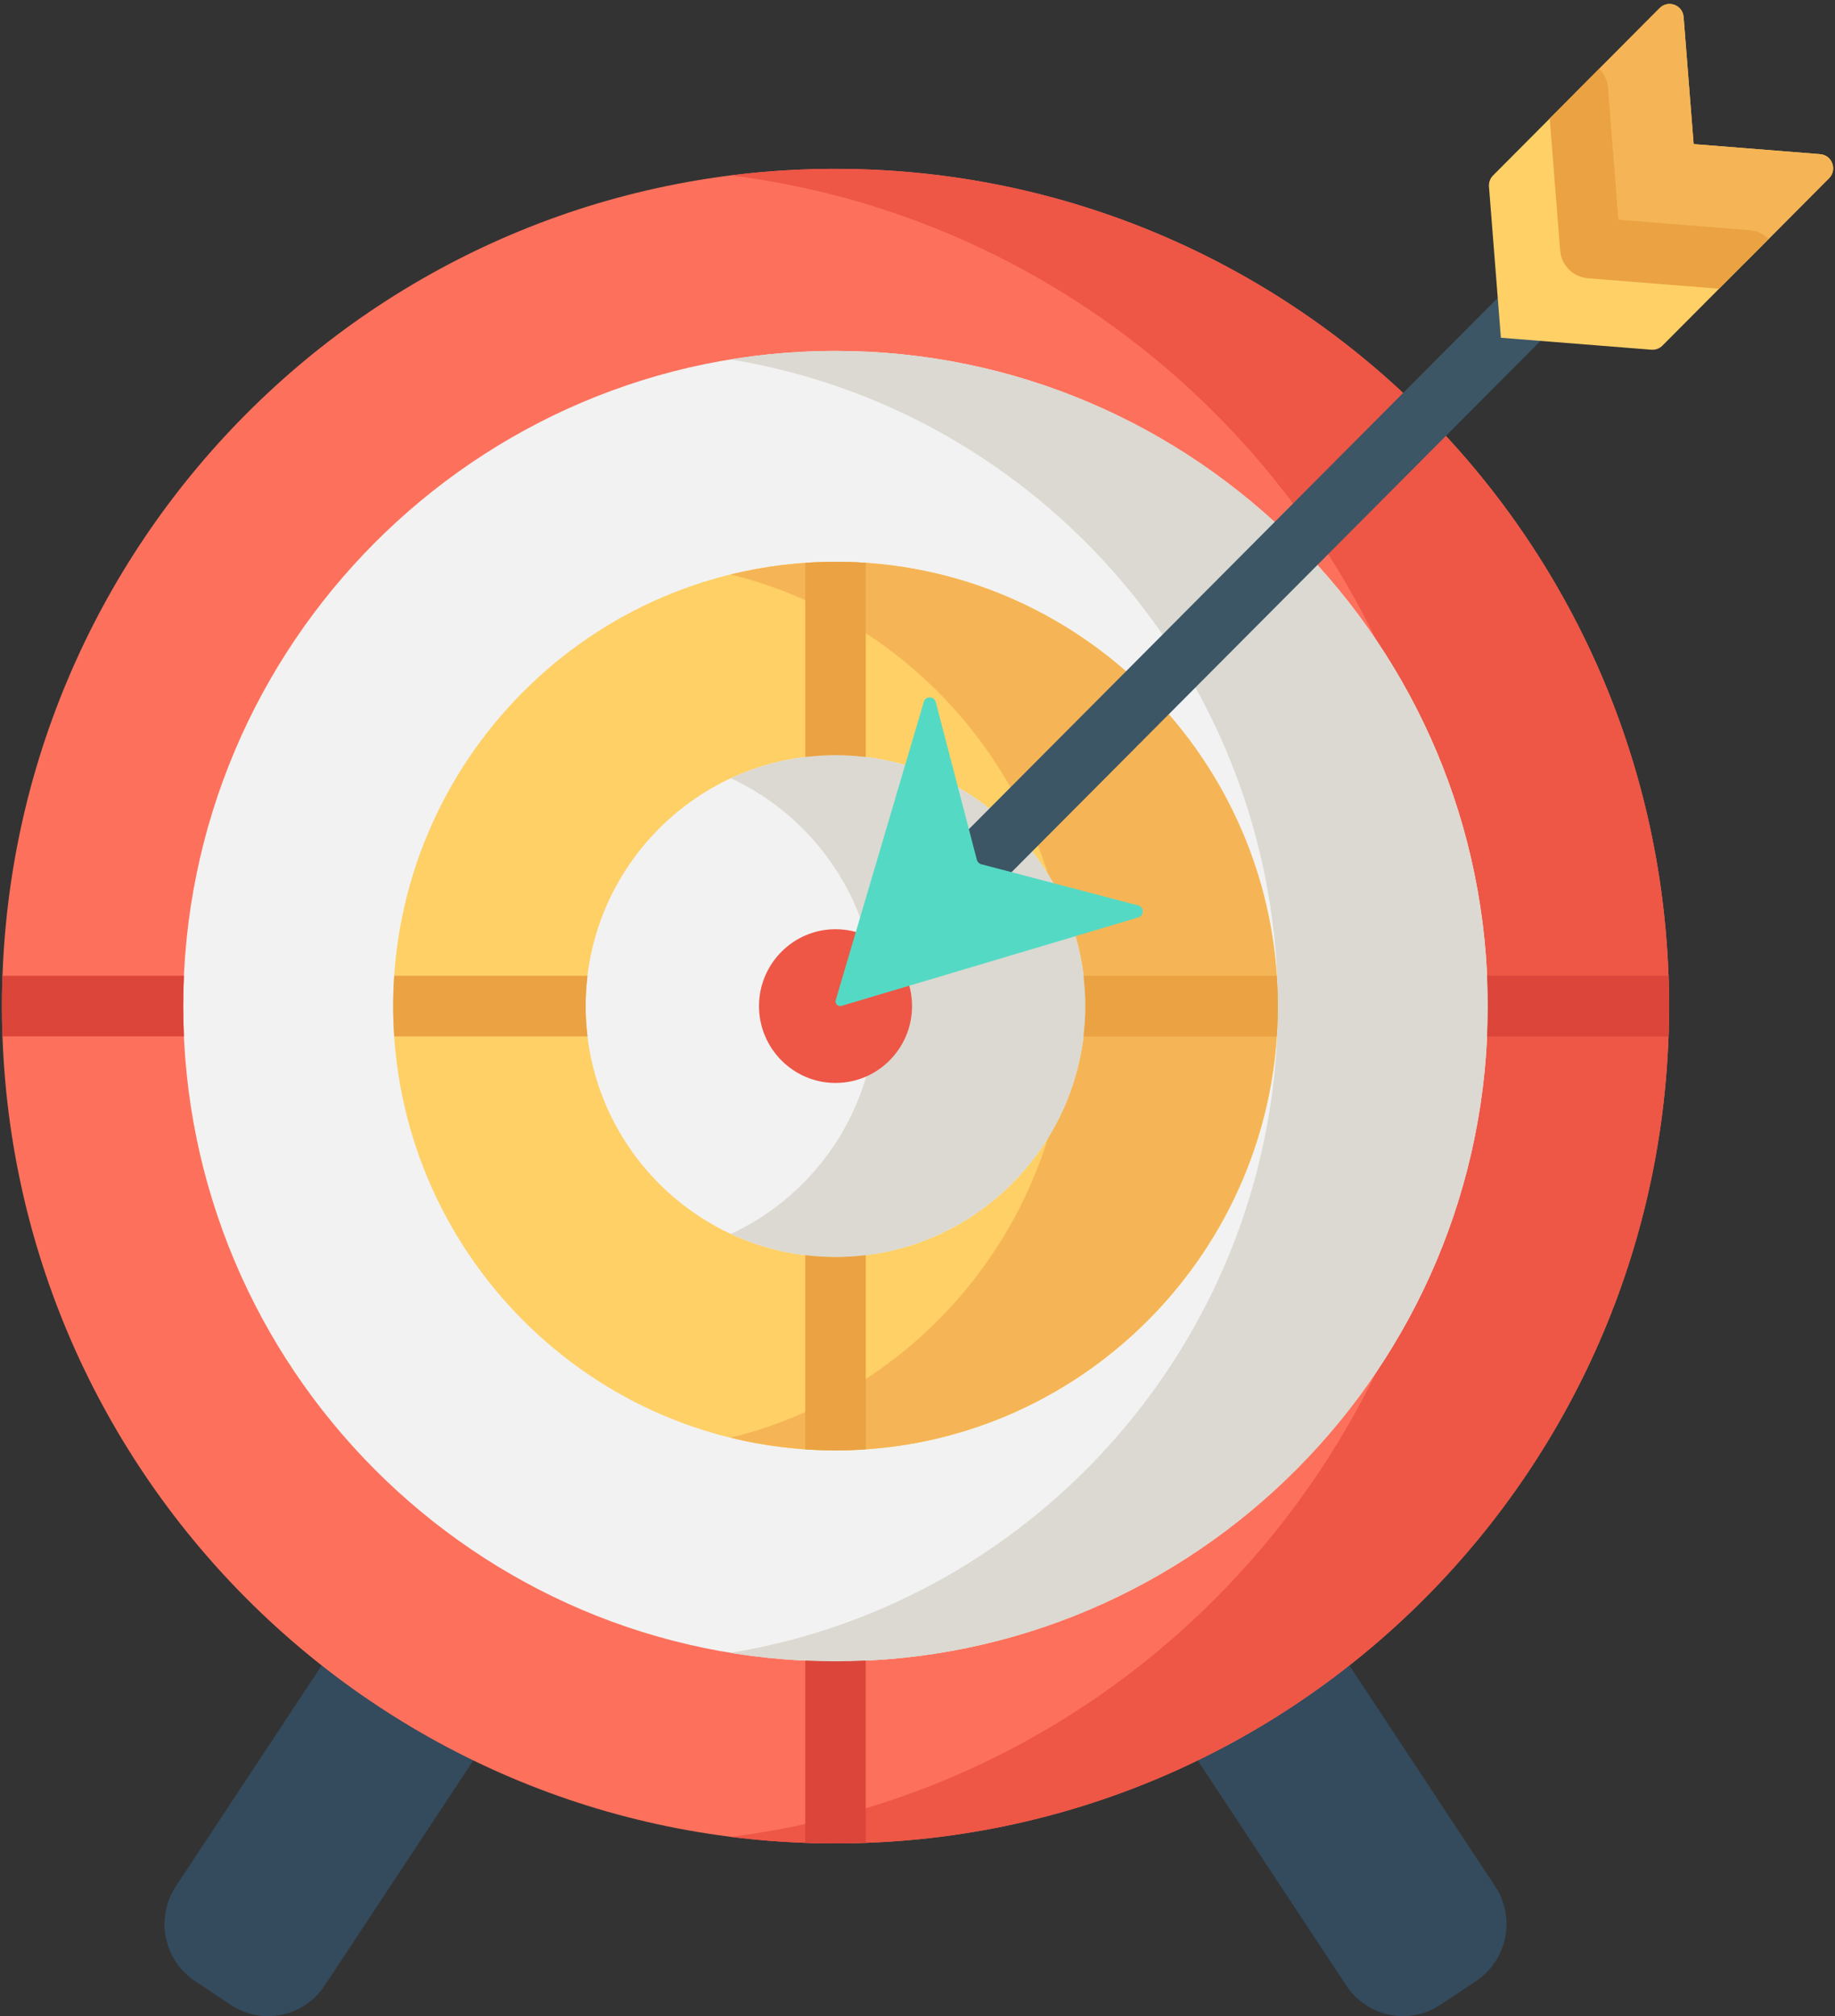 <svg height="56" viewBox="0 0 51 56" width="51" xmlns="http://www.w3.org/2000/svg"><rect x="0" y="0" width="51" height="56" fill="#333333" stroke="none"/><g fill="none" fill-rule="evenodd"><path d="m25.502 10.283c.273 0 .545.007.815.02 0-.006.001-.013.001-.02v-4.892c-.271-.01-.542-.017-.816-.017s-.545.007-.816.017v4.892c0 .007.001.013.001.02.27-.012.541-.02.814-.02z" fill="#db453a"/><path d="m40.036 55.684.989-.658c.87-.579 1.107-1.756.531-2.629l-10.958-16.59-4.139 2.755 10.958 16.59c.577.873 1.75 1.111 2.619.532z" fill="#344a5d"/><path d="m6.406 55.684-.989-.658c-.87-.579-1.107-1.756-.531-2.629l10.958-16.59 4.139 2.755-10.958 16.59c-.576.873-1.749 1.112-2.619.533z" fill="#344a5d"/><path d="m46.388 27.947c0 12.844-10.372 23.256-23.167 23.256-12.795 0-23.167-10.412-23.167-23.256 0-12.844 10.372-23.257 23.167-23.257 12.795 0 23.167 10.412 23.167 23.257z" fill="#fd715c"/><path d="m23.221 4.69c-.984 0-1.954.062-2.906.182 11.423 1.435 20.261 11.219 20.261 23.075 0 11.856-8.838 21.639-20.261 23.075.952.12 1.922.182 2.906.182 12.795 0 23.167-10.412 23.167-23.256 0-12.844-10.372-23.257-23.167-23.257z" fill="#ee5646"/><path d="m23.221 46.146c-9.996 0-18.129-8.164-18.129-18.199 0-10.035 8.133-18.2 18.129-18.2 9.997 0 18.13 8.165 18.13 18.2 0 10.035-8.133 18.199-18.13 18.199z" fill="#f2f2f2"/><path d="m23.221 9.747c-.993 0-1.967.082-2.917.237 8.614 1.405 15.212 8.924 15.212 17.963 0 9.038-6.598 16.557-15.212 17.963.95.155 1.924.237 2.917.237 9.997 0 18.13-8.164 18.13-18.199 0-10.035-8.133-18.2-18.13-18.2z" fill="#dbd9d1"/><path d="m23.221 40.288c-6.779 0-12.294-5.536-12.294-12.341 0-6.805 5.515-12.342 12.294-12.342 6.779 0 12.294 5.537 12.294 12.342 0 6.805-5.515 12.341-12.294 12.341z" fill="#fed066"/><path d="m23.221 15.605c-1.005 0-1.982.123-2.917.352 5.375 1.318 9.376 6.193 9.376 11.989 0 5.796-4.001 10.671-9.376 11.989.935.229 1.913.352 2.917.352 6.779 0 12.294-5.536 12.294-12.341 0-6.805-5.515-12.342-12.294-12.342z" fill="#f5b556"/><path d="m23.221 34.917c-3.829 0-6.944-3.127-6.944-6.971 0-3.844 3.115-6.971 6.944-6.971 3.829 0 6.944 3.127 6.944 6.971 0 3.844-3.115 6.971-6.944 6.971z" fill="#f2f2f2"/><path d="m23.221 20.976c-1.037 0-2.021.231-2.906.642 2.381 1.107 4.038 3.526 4.038 6.329s-1.657 5.222-4.038 6.328c.885.411 1.869.642 2.906.642 3.829 0 6.944-3.127 6.944-6.971 0-3.844-3.115-6.971-6.944-6.971z" fill="#dbd9d1"/><path d="m23.221 30.081c-1.172 0-2.126-.958-2.126-2.135 0-1.177.954-2.135 2.126-2.135 1.173 0 2.127.957 2.127 2.135 0 1.177-.954 2.135-2.127 2.135z" fill="#ee5646"/><path d="m26.1 25.899c-.215 0-.43-.082-.594-.247-.328-.329-.328-.863 0-1.193l17.158-17.225c.328-.329.86-.329 1.189 0 .328.33.328.863 0 1.193l-17.158 17.224c-.164.165-.379.247-.594.247z" fill="#3c5666"/><path d="m23.386 27.941 8.252-2.458c.168-.05.164-.29-.006-.334l-4.36-1.143c-.06-.016-.107-.063-.123-.124l-1.141-4.381c-.044-.17-.283-.174-.333-.005l-2.448 8.284c-.029.098.062.189.159.16z" fill="#54dac4"/><path d="m50.588 4.282-3.517-.279-.279-3.531c-.026-.334-.43-.484-.666-.246l-4.63 4.648c-.081.081-.122.194-.113.309l.331 4.197-.002.002.002 0v.002l.002-.002 4.181.332c.114.009.226-.032.307-.114l4.63-4.648c.236-.237.087-.643-.246-.669z" fill="#fed066"/><path d="m50.588 4.282-3.517-.279-.279-3.531c-.026-.334-.43-.484-.666-.246l-2.362 2.371.345 4.377-.002.002h.002v.002l.002-.002 4.36.347 2.362-2.371c.236-.237.087-.643-.246-.669z" fill="#f5b556"/><g fill="#eaa242"><path d="m49.154 6.637c-.136-.136-.319-.226-.525-.243l-3.65-.29-.288-3.664c-.017-.209-.107-.393-.244-.53l-1.375 1.38.289 3.664c0.0.006.002.011.002.017.002.015.003.031.006.046.002.012.004.024.006.036.003.014.006.029.009.043.003.013.007.026.011.038.004.013.008.025.012.038.005.014.01.027.016.041.005.011.009.022.014.032.007.014.014.028.021.041.006.009.011.019.016.029.008.014.017.027.025.04.006.009.012.018.018.026.009.013.019.025.029.037.007.009.014.017.021.026.01.011.02.022.03.032.008.009.017.017.025.026.01.009.02.018.031.027.01.009.019.017.029.025.01.008.021.015.031.022.011.008.022.016.034.023.011.007.022.013.033.019.011.007.023.014.036.02.014.007.029.014.043.02.01.004.019.009.028.013.025.01.051.019.076.026.003.001.005.001.007.002.024.007.048.013.073.017.006.001.011.001.017.003.022.003.043.006.065.009.002 0 .003 0.0.006.001l3.646.29z"/><path d="m16.277 27.947c0-.285.019-.565.052-.841-.017-.001-.035-.003-.052-.003h-5.321c-.019.279-.029.56-.029.843 0 .284.01.565.029.843h5.321c.017 0 .035-.002.052-.003-.033-.276-.052-.556-.052-.841z"/><path d="m23.221 20.976c.284 0 .563.019.838.052.001-.017.003-.035.003-.052v-5.341c-.278-.019-.558-.029-.84-.029s-.562.011-.84.029v5.341c0 .018.002.035.003.052.275-.033.554-.052.838-.052z"/><path d="m35.486 27.103h-5.321c-.018 0-.035.001-.052.003.033.276.052.556.052.841 0 .284-.019.565-.052.84.017.001.034.003.052.003h5.321c.019-.279.029-.56.029-.844 0-.283-.011-.564-.029-.843z"/><path d="m23.221 34.917c-.283 0-.562-.019-.837-.052-.001.017-.003.035-.003.052v5.341c.277.019.558.029.84.029.282 0 .562-.01.841-.029v-5.341c0-.017-.002-.035-.003-.052-.275.033-.554.052-.838.052z"/></g><path d="m5.092 27.947c0-.283.008-.563.02-.843-.007 0-.014-.001-.02-.001h-5.021c-.01.28-.017.561-.017.843 0 .282.007.563.017.843h5.021c.007 0 .014-.001.02-.001-.013-.28-.02-.56-.02-.843z" fill="#db453a"/><path d="m46.372 27.103h-5.021c-.007 0-.014.001-.02.001.013.279.02.56.02.843 0 .282-.008.563-.02.842.007 0.0.014.001.02.001h5.021c.01-.28.017-.561.017-.844 0-.282-.007-.563-.017-.843z" fill="#db453a"/><path d="m23.221 46.146c-.281 0-.561-.007-.839-.02-0.0.007-.001.013-.001.02v5.04c.279.01.559.017.84.017.282 0 .562-.007.841-.017v-5.04c0-.007-.001-.014-.001-.02-.278.013-.558.02-.839.02z" fill="#db453a"/></g></svg>